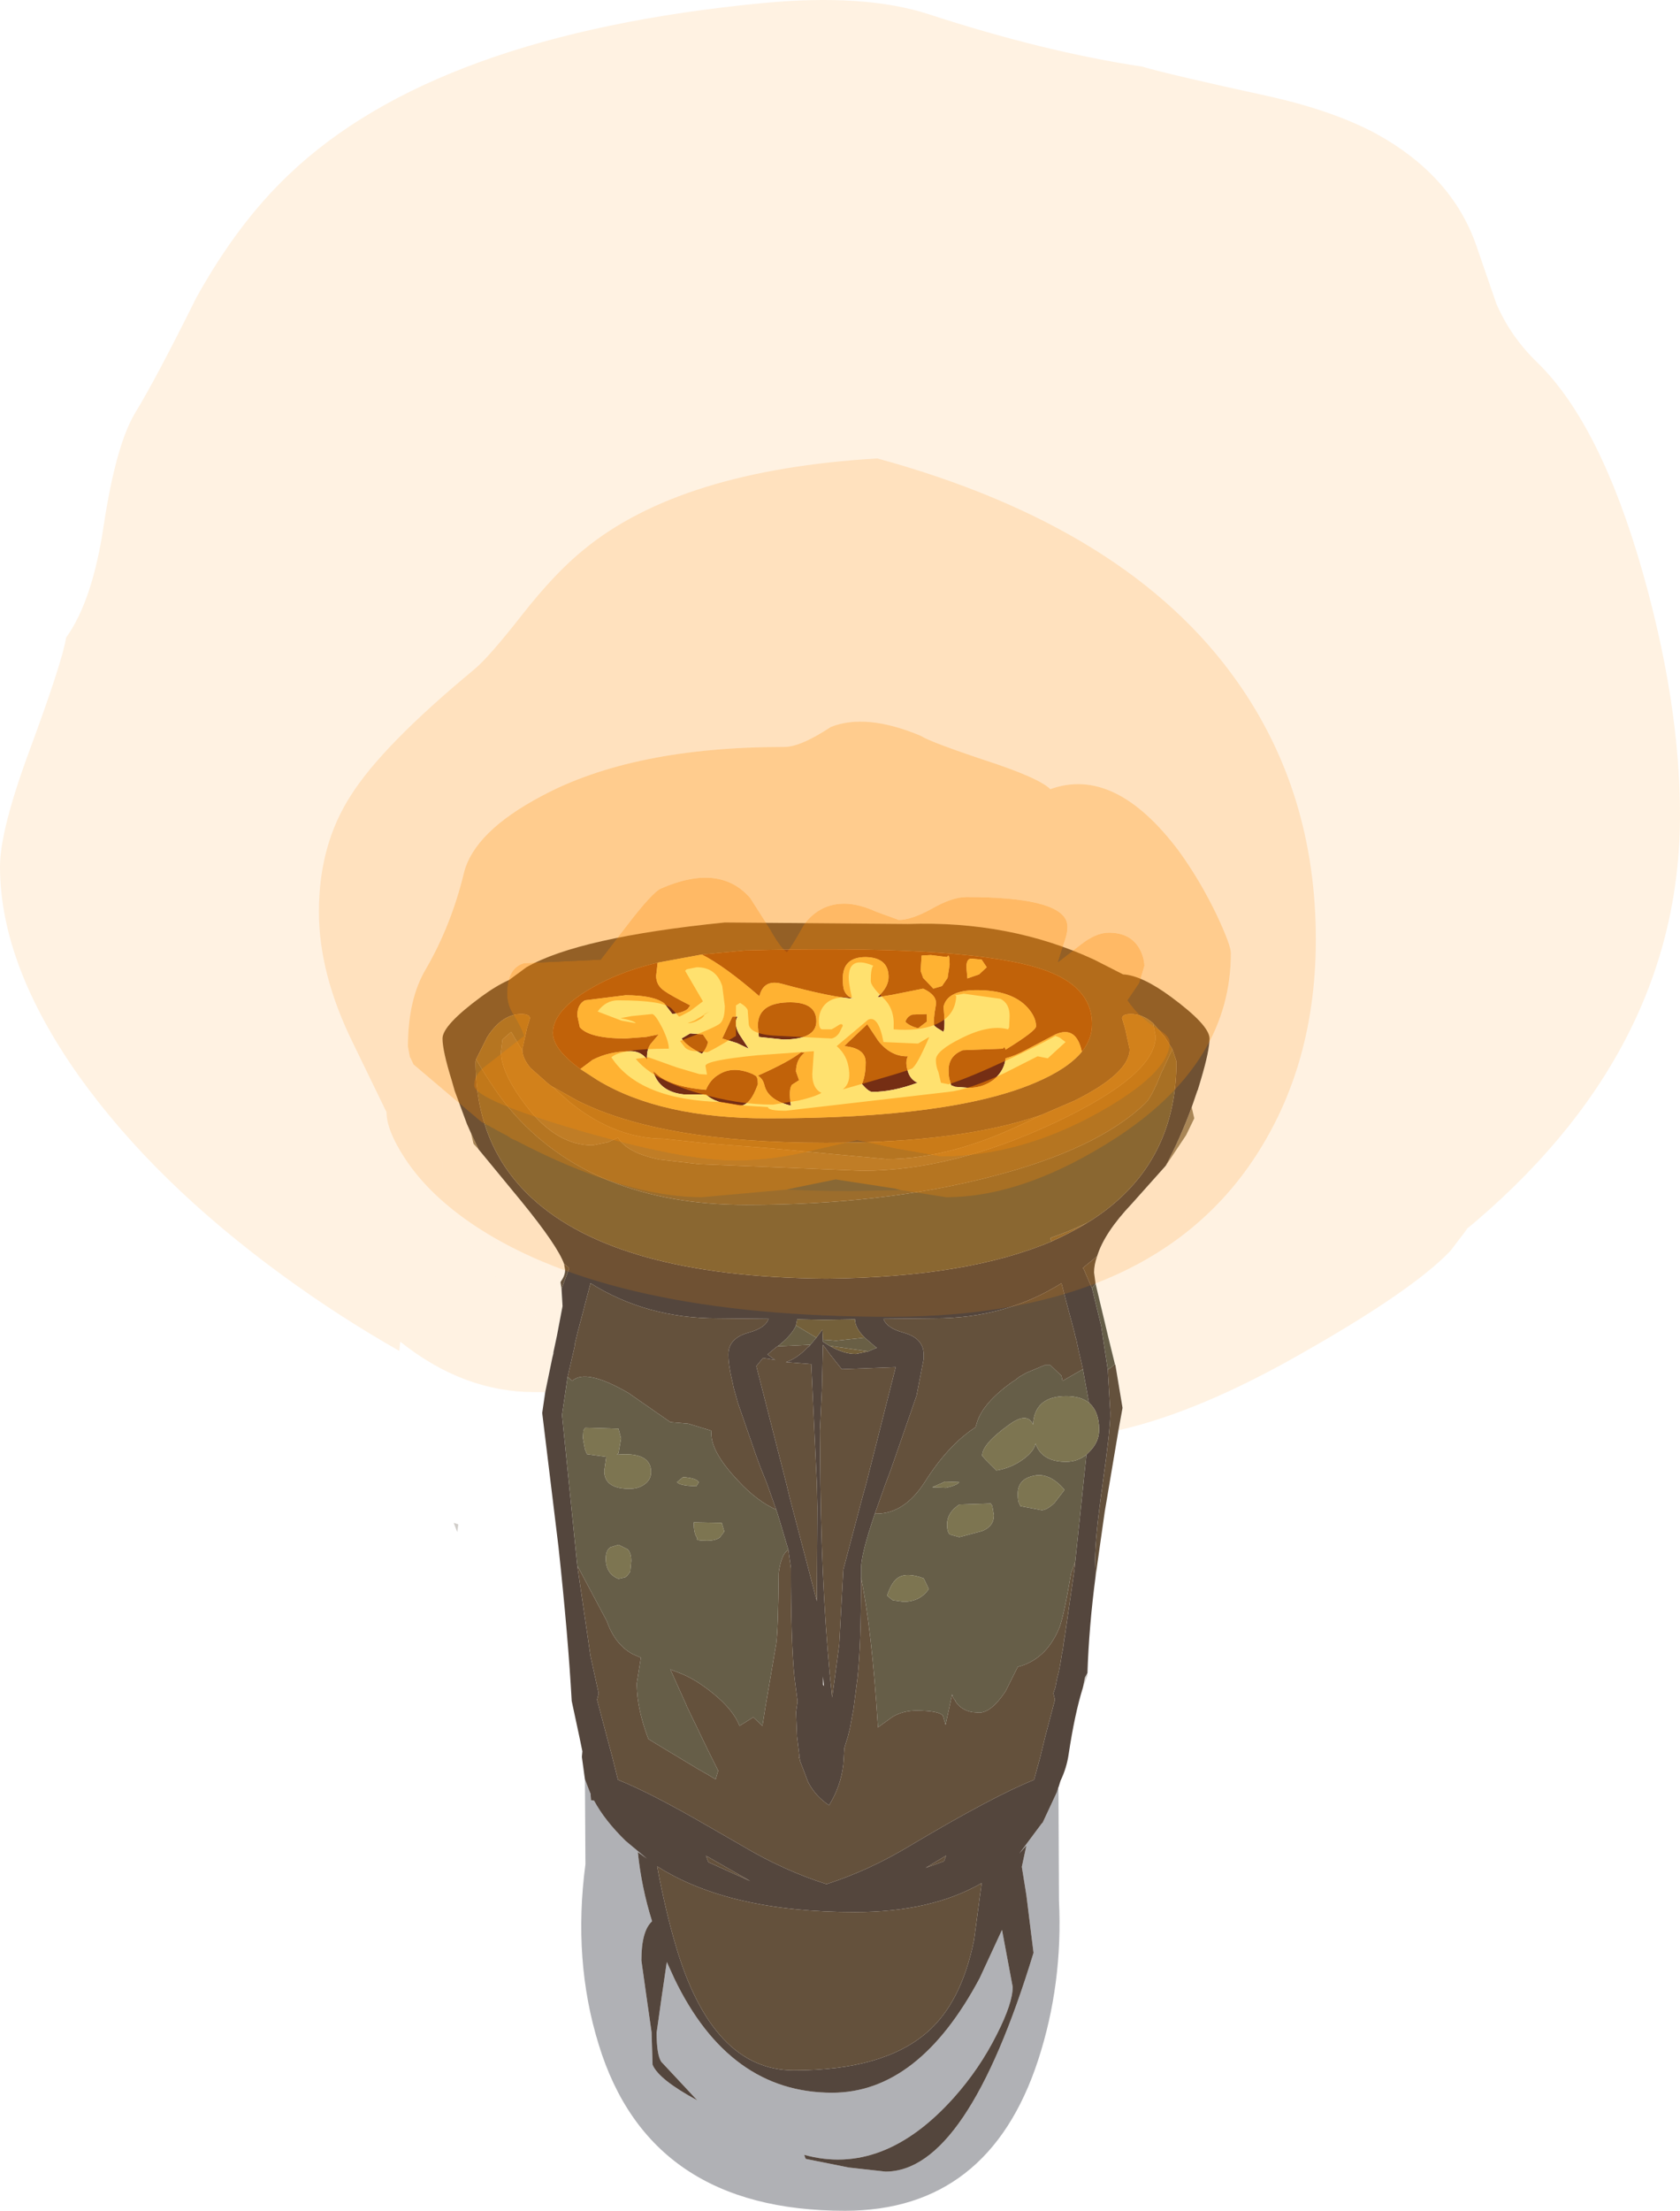 <?xml version="1.0" encoding="UTF-8" standalone="no"?>
<svg xmlns:ffdec="https://www.free-decompiler.com/flash" xmlns:xlink="http://www.w3.org/1999/xlink" ffdec:objectType="frame" height="217.25px" width="165.15px" xmlns="http://www.w3.org/2000/svg">
  <g transform="matrix(1.0, 0.0, 0.0, 1.0, -57.95, -29.95)">
    <use ffdec:characterId="72" height="217.25" transform="matrix(1.0, 0.0, 0.0, 1.0, 57.95, 29.95)" width="165.15" xlink:href="#sprite0"/>
  </g>
  <defs>
    <g id="sprite0" transform="matrix(1.0, 0.0, 0.0, 1.0, 82.8, 174.4)">
      <use ffdec:characterId="71" height="217.25" transform="matrix(1.0, 0.0, 0.0, 1.0, -82.8, -174.4)" width="165.15" xlink:href="#shape0"/>
    </g>
    <g id="shape0" transform="matrix(1.0, 0.0, 0.0, 1.0, 82.8, 174.4)">
      <path d="M34.35 -65.6 L34.9 -67.2 34.95 -67.3 35.1 -67.8 35.25 -68.3 35.25 -67.75 34.25 -58.65 33.0 -50.1 Q31.7 -46.2 26.85 -40.3 L26.85 -40.25 26.8 -40.35 26.15 -43.0 24.9 -48.25 24.75 -49.35 Q24.75 -50.1 25.05 -50.95 25.75 -53.25 28.45 -56.1 L31.8 -59.85 33.8 -62.85 34.6 -64.5 34.35 -65.6 M-36.5 -63.05 L-36.25 -62.0 -35.75 -61.45 -31.55 -56.35 Q-28.0 -52.0 -27.35 -50.2 L-27.25 -49.6 Q-27.25 -49.05 -27.65 -48.5 L-27.7 -48.4 -27.6 -47.75 -27.5 -46.05 -28.05 -43.15 Q-31.5 -46.05 -34.35 -49.25 -37.15 -52.45 -38.25 -55.2 -39.35 -57.8 -39.35 -61.25 -39.35 -66.25 -38.7 -69.25 L-38.4 -68.25 -38.1 -67.2 -36.9 -63.95 -36.5 -63.05" fill="#ff8c00" fill-opacity="0.114" fill-rule="evenodd" stroke="none"/>
      <path d="M21.3 12.35 Q21.7 20.55 19.25 28.05 14.4 42.85 0.25 42.85 -18.95 42.85 -23.95 26.5 -26.5 18.25 -25.25 8.8 L-25.3 0.45 -24.8 1.75 -24.75 1.85 -24.7 2.5 -24.4 2.55 Q-23.35 4.5 -21.3 6.5 L-19.2 8.25 -20.1 7.6 Q-19.75 11.05 -18.7 14.4 -19.75 15.35 -19.75 18.25 L-19.25 21.8 -18.75 25.3 -18.65 28.5 Q-18.05 29.95 -14.25 32.0 L-17.8 28.2 Q-18.25 27.5 -18.25 25.35 L-17.75 21.8 -17.25 18.4 -16.5 20.05 Q-11.1 31.25 -1.0 31.25 7.5 31.25 13.5 20.0 L15.7 15.25 16.75 20.85 Q16.75 22.45 15.2 25.5 13.5 28.9 10.95 31.75 4.0 39.5 -3.75 37.35 L-3.6 37.75 0.65 38.6 4.25 39.0 Q12.25 39.0 18.8 17.5 L18.1 11.85 17.65 9.05 18.1 6.95 17.4 7.75 19.6 4.8 19.7 4.7 21.1 1.7 21.25 1.2 21.3 12.35" fill="#1a1d26" fill-opacity="0.341" fill-rule="evenodd" stroke="none"/>
      <path d="M-29.2 -37.6 L-30.25 -37.6 Q-37.25 -37.6 -43.45 -42.55 L-43.55 -41.65 Q-49.45 -45.0 -55.0 -49.05 -67.6 -58.25 -75.0 -68.6 -82.8 -79.6 -82.8 -89.25 -82.8 -92.8 -79.9 -100.65 -76.65 -109.45 -76.3 -111.75 -73.7 -115.35 -72.6 -122.8 -71.4 -130.7 -69.5 -133.85 -67.45 -137.2 -63.5 -145.15 -59.45 -152.45 -54.45 -157.2 -40.05 -171.0 -7.8 -174.1 2.2 -175.05 8.5 -173.0 19.85 -169.3 29.5 -167.85 32.0 -167.1 42.1 -164.9 48.3 -163.5 52.5 -161.25 60.0 -157.1 62.35 -150.2 L64.3 -144.55 Q65.7 -141.3 68.35 -138.75 74.55 -132.7 78.7 -118.1 82.35 -105.2 82.35 -94.3 82.35 -70.85 61.05 -53.35 L61.55 -53.8 59.8 -51.5 Q56.1 -47.6 45.15 -41.4 35.1 -35.65 27.15 -33.85 L27.55 -36.05 26.85 -40.25 26.85 -40.3 Q31.7 -46.2 33.0 -50.1 L34.25 -58.65 35.25 -67.75 35.25 -68.3 Q36.1 -71.15 36.1 -72.35 36.1 -73.65 32.3 -76.45 29.45 -78.55 27.6 -78.65 L24.75 -80.1 Q16.45 -83.95 6.45 -83.6 L-11.55 -83.75 Q-25.9 -82.3 -31.05 -79.35 L-32.75 -78.1 Q-34.0 -77.55 -35.5 -76.45 -39.3 -73.65 -39.3 -72.35 -39.3 -71.15 -38.4 -68.25 L-38.7 -69.25 Q-39.35 -66.25 -39.35 -61.25 -39.35 -57.8 -38.25 -55.2 -37.15 -52.45 -34.35 -49.25 -31.5 -46.05 -28.05 -43.15 L-28.4 -41.5 -28.4 -41.4 -28.5 -41.0 -29.2 -37.6" fill="#ff8c00" fill-opacity="0.114" fill-rule="evenodd" stroke="none"/>
      <path d="M24.9 -19.5 Q24.25 -14.55 24.1 -10.0 L23.85 -9.55 23.65 -8.55 Q22.85 -6.0 22.25 -2.0 22.05 -0.65 21.45 0.6 L21.25 1.25 21.25 1.2 21.1 1.7 19.7 4.7 19.6 4.8 17.4 7.75 18.1 6.95 17.65 9.05 18.1 11.85 18.8 17.5 Q12.25 39.0 4.25 39.0 L0.65 38.6 -3.6 37.75 -3.75 37.35 Q4.0 39.5 10.95 31.75 13.5 28.9 15.2 25.5 16.75 22.45 16.75 20.85 L15.7 15.25 13.5 20.0 Q7.5 31.25 -1.0 31.25 -11.1 31.25 -16.5 20.05 L-17.25 18.4 -17.75 21.8 -18.25 25.35 Q-18.25 27.5 -17.8 28.2 L-14.25 32.0 Q-18.05 29.95 -18.65 28.5 L-18.75 25.3 -19.25 21.8 -19.75 18.25 Q-19.75 15.35 -18.7 14.4 -19.75 11.05 -20.1 7.6 L-19.2 8.25 -21.3 6.5 Q-23.35 4.5 -24.4 2.55 L-24.7 2.5 -24.75 1.85 -24.8 1.75 -25.3 0.45 -25.6 -1.75 -25.55 -2.3 -25.85 -3.75 -26.3 -5.85 -26.6 -7.25 Q-26.95 -13.6 -27.9 -22.4 L-29.5 -35.55 -29.2 -37.6 -28.5 -41.0 -28.4 -41.4 -28.4 -41.5 -28.05 -43.15 -27.5 -46.05 -27.6 -47.75 -26.85 -49.75 -26.85 -49.8 -27.35 -50.2 Q-28.0 -52.0 -31.55 -56.35 L-35.75 -61.45 -36.5 -63.05 -36.9 -63.95 -38.1 -67.2 -38.4 -68.25 Q-39.3 -71.15 -39.3 -72.35 -39.3 -73.65 -35.5 -76.45 -34.0 -77.55 -32.75 -78.1 L-31.05 -79.35 Q-25.9 -82.3 -11.55 -83.75 L6.45 -83.6 Q16.45 -83.95 24.75 -80.1 L27.6 -78.65 Q29.45 -78.55 32.3 -76.45 36.1 -73.65 36.1 -72.35 36.1 -71.15 35.25 -68.3 L35.1 -67.8 34.95 -67.3 34.9 -67.2 34.35 -65.6 Q33.25 -62.6 31.8 -59.85 L28.45 -56.1 Q25.75 -53.25 25.05 -50.95 L23.65 -49.8 23.75 -49.65 24.55 -47.8 25.45 -44.1 26.1 -39.8 26.35 -35.55 Q26.35 -33.95 25.6 -28.65 L25.6 -28.6 Q24.85 -23.35 24.85 -21.1 L24.9 -19.5 M30.55 -73.85 Q29.55 -74.75 28.35 -74.75 27.55 -74.75 27.5 -74.35 L27.8 -73.35 28.25 -71.3 Q28.25 -68.95 22.85 -66.25 L19.6 -64.85 Q11.7 -62.1 -1.4 -62.1 L-1.45 -62.1 -1.75 -62.1 -1.8 -62.1 Q-17.8 -62.1 -26.05 -66.25 L-28.55 -67.65 -28.9 -67.9 -30.65 -69.45 Q-31.4 -70.35 -31.45 -71.15 L-31.45 -71.3 -31.0 -73.35 -30.7 -74.35 Q-30.75 -74.75 -31.55 -74.75 -33.45 -74.75 -34.9 -72.5 L-36.0 -70.3 -36.05 -70.1 Q-36.05 -61.8 -30.55 -56.7 -22.2 -48.95 -1.75 -48.75 L-1.45 -48.75 Q12.3 -48.9 20.55 -52.4 22.45 -53.25 24.1 -54.25 25.9 -55.35 27.35 -56.7 32.85 -61.8 32.85 -70.1 L32.45 -71.3 31.7 -72.5 30.55 -73.85 M23.55 -71.05 Q24.55 -72.3 24.55 -73.75 24.55 -77.8 18.85 -79.4 11.25 -81.55 -9.55 -81.0 L-13.8 -80.6 -18.15 -79.8 Q-21.35 -79.05 -23.85 -77.75 -28.45 -75.35 -28.45 -72.9 -28.45 -71.3 -25.75 -69.35 L-24.05 -68.25 Q-17.85 -64.5 -7.3 -64.5 10.75 -64.5 18.95 -68.0 22.15 -69.35 23.55 -71.05 M23.65 -39.85 L23.15 -42.05 23.0 -42.8 22.95 -42.9 22.8 -43.55 22.0 -46.55 21.55 -48.3 Q16.05 -44.85 9.1 -44.85 L4.05 -44.8 Q4.35 -43.9 6.0 -43.45 8.0 -42.9 8.0 -41.3 L8.0 -41.25 8.0 -40.85 7.3 -37.25 4.9 -30.35 4.8 -30.05 4.25 -28.6 3.2 -25.65 Q1.85 -21.7 1.85 -20.3 L1.85 -19.35 Q1.85 -12.75 1.5 -9.55 L1.1 -6.45 0.75 -4.55 0.55 -3.75 0.3 -2.95 0.2 -2.6 0.15 -1.7 0.1 -1.0 Q-0.15 1.15 -1.3 3.0 -2.6 2.15 -3.35 0.75 L-4.15 -1.35 -4.2 -1.65 -4.2 -1.7 -4.45 -3.75 -4.55 -6.15 -4.4 -7.2 -4.7 -9.55 Q-5.05 -12.95 -5.05 -20.3 L-5.3 -22.1 -6.3 -25.45 -6.5 -26.05 -7.4 -28.6 -8.1 -30.35 -8.5 -31.45 -10.25 -36.5 -10.7 -38.1 -10.75 -38.4 -10.8 -38.6 Q-11.2 -40.25 -11.2 -41.3 -11.2 -42.9 -9.2 -43.45 -7.55 -43.9 -7.25 -44.8 L-12.3 -44.85 Q-19.25 -44.85 -24.75 -48.3 L-25.6 -45.05 -26.0 -43.55 -26.3 -42.3 -26.3 -42.15 -26.4 -41.7 -27.0 -39.1 -27.55 -35.35 -26.05 -20.55 -24.75 -11.65 -23.95 -8.0 -24.1 -7.4 -24.1 -7.35 -23.85 -6.4 -23.15 -3.75 -22.6 -1.7 -22.05 0.5 Q-18.9 1.75 -13.2 5.05 L-9.9 6.95 Q-5.8 9.4 -1.55 10.75 2.65 9.4 6.7 6.95 14.85 2.1 18.85 0.5 L19.45 -1.7 19.95 -3.75 20.9 -7.35 20.9 -7.4 20.75 -8.0 20.95 -8.6 21.1 -9.4 21.25 -10.0 21.3 -10.2 21.45 -11.0 21.6 -11.95 21.65 -12.15 21.75 -12.75 21.75 -12.9 21.8 -13.1 21.8 -13.3 21.85 -13.45 22.8 -20.0 22.9 -20.95 24.0 -31.45 24.3 -31.75 Q25.25 -32.7 25.25 -33.9 25.25 -35.7 24.25 -36.55 L23.65 -39.85 M2.55 -41.6 L3.25 -41.9 3.4 -41.95 3.25 -42.05 2.2 -42.95 Q1.25 -43.9 1.25 -44.75 L-1.75 -44.7 -4.45 -44.75 -4.45 -44.65 -4.55 -44.15 Q-4.95 -43.2 -6.35 -42.1 L-6.45 -42.05 -7.35 -41.3 -6.6 -40.75 -7.15 -40.85 -7.8 -40.95 -8.45 -40.15 -5.5 -28.6 -5.15 -27.15 -2.5 -17.05 -2.45 -26.3 -2.5 -28.6 -3.05 -40.35 -5.55 -40.55 Q-4.5 -40.85 -3.35 -42.05 L-3.3 -42.05 -2.55 -42.95 -1.95 -43.75 -1.9 -42.75 -1.9 -42.55 -1.25 -42.15 Q0.15 -41.35 1.3 -41.35 L1.35 -41.35 2.55 -41.6 M1.95 -27.15 L2.35 -28.6 5.25 -40.05 -0.05 -39.85 -1.2 -41.3 -1.9 -42.25 -2.0 -37.95 -2.2 -33.8 -2.15 -28.6 Q-2.0 -16.8 -1.0 -7.6 L-0.8 -9.05 -0.3 -12.8 0.1 -20.15 1.95 -27.15 M-1.8 -8.7 L-1.9 -9.65 -1.9 -8.85 -1.8 -8.7 M-13.4 7.95 L-13.2 8.5 -13.15 8.6 -9.05 10.45 -13.15 8.1 -13.2 8.1 -13.4 7.95 M-16.4 16.7 Q-12.8 29.05 -4.75 29.05 4.05 29.05 8.35 25.3 11.7 22.4 12.95 16.25 L13.7 10.65 Q8.75 13.5 1.25 13.5 -11.15 13.5 -18.2 9.0 -17.4 13.3 -16.4 16.7 M10.0 8.5 L10.2 7.95 9.95 8.1 8.2 9.15 10.0 8.5" fill="#54463d" fill-rule="evenodd" stroke="none"/>
      <path d="M19.6 -64.85 L22.85 -66.25 Q28.25 -68.95 28.25 -71.3 L27.8 -73.35 27.5 -74.35 Q27.55 -74.75 28.35 -74.75 29.55 -74.75 30.55 -73.85 L30.8 -72.55 Q30.8 -68.75 20.95 -64.1 10.85 -59.35 1.95 -59.35 L-14.05 -60.0 -17.95 -60.45 Q-21.15 -61.1 -22.05 -62.6 L-23.05 -62.15 -24.55 -61.85 Q-28.1 -61.85 -31.05 -65.7 -33.55 -68.95 -33.55 -71.05 L-33.4 -72.25 -32.55 -73.0 -31.45 -71.15 Q-31.4 -70.35 -30.65 -69.45 L-28.9 -67.9 -28.55 -67.65 -26.8 -66.1 Q-22.35 -62.5 -17.55 -62.5 L-13.4 -62.05 -7.55 -61.6 -1.6 -61.05 4.35 -60.5 Q10.85 -60.5 18.65 -64.4 L19.6 -64.85" fill="#9b753c" fill-rule="evenodd" stroke="none"/>
      <path d="M23.55 -71.05 Q23.0 -73.65 20.95 -72.75 L18.1 -71.25 Q17.0 -70.65 16.05 -70.4 15.95 -69.25 14.95 -68.35 13.85 -67.5 12.45 -67.5 L11.1 -67.6 10.7 -67.75 10.6 -68.15 Q10.45 -68.5 10.45 -69.25 10.45 -70.65 11.85 -71.2 L15.8 -71.35 Q15.95 -71.65 16.05 -71.25 19.05 -73.1 19.05 -73.55 19.05 -74.45 18.2 -75.4 16.65 -77.1 13.2 -77.1 10.3 -77.1 9.95 -75.45 10.15 -73.55 9.95 -73.0 L9.3 -73.4 9.05 -73.6 Q8.9 -74.0 9.2 -75.65 9.35 -76.6 7.95 -77.25 L4.95 -76.65 3.45 -76.4 3.8 -76.75 Q4.55 -77.55 4.55 -78.4 4.55 -80.3 2.3 -80.35 0.05 -80.35 0.05 -78.25 0.05 -77.35 0.2 -77.05 0.4 -76.55 0.95 -76.3 L1.3 -76.25 Q-0.9 -76.35 -6.05 -77.75 -7.75 -78.15 -8.15 -76.5 -11.55 -79.45 -13.8 -80.6 L-9.55 -81.0 Q11.25 -81.55 18.85 -79.4 24.55 -77.8 24.55 -73.75 24.55 -72.3 23.55 -71.05 M8.7 -80.55 L7.8 -80.5 7.7 -79.0 7.95 -78.3 8.95 -77.25 9.8 -77.5 10.35 -78.3 10.55 -79.6 Q10.55 -80.85 10.3 -80.35 L8.7 -80.55 M-18.15 -79.8 L-18.3 -78.5 Q-18.3 -77.55 -17.45 -77.0 -16.9 -76.6 -14.95 -75.6 L-15.2 -75.25 Q-15.5 -75.0 -16.15 -74.85 L-16.7 -74.75 -17.5 -75.8 Q-18.55 -76.6 -21.3 -76.6 L-25.3 -76.1 Q-26.05 -75.7 -26.05 -74.6 L-25.8 -73.45 Q-24.85 -72.35 -21.3 -72.35 L-19.3 -72.5 -18.05 -72.75 -18.85 -71.8 Q-19.2 -71.3 -19.2 -70.5 L-19.15 -70.25 -19.2 -70.3 Q-19.8 -71.1 -20.8 -71.1 -22.9 -71.1 -24.55 -70.25 L-25.75 -69.35 Q-28.45 -71.3 -28.45 -72.9 -28.45 -75.35 -23.85 -77.75 -21.35 -79.05 -18.15 -79.8 M8.3 -74.75 L8.3 -74.0 7.45 -73.35 Q6.55 -73.6 6.2 -74.0 6.4 -74.55 6.9 -74.7 L8.3 -74.75 M6.45 -70.6 Q6.15 -70.05 6.45 -69.1 6.7 -68.3 7.4 -68.0 4.95 -67.1 2.95 -67.1 2.6 -67.1 1.95 -67.85 L1.65 -67.35 Q2.3 -68.3 2.3 -70.0 2.3 -71.4 0.2 -71.6 L0.5 -71.9 2.45 -73.75 3.55 -72.1 Q4.8 -70.55 6.45 -70.6 M13.7 -80.1 L12.65 -80.2 Q12.2 -80.15 12.2 -79.35 L12.3 -78.25 13.45 -78.65 14.2 -79.35 13.7 -80.1 M-10.8 -74.5 L-10.3 -74.5 Q-10.7 -73.8 -10.15 -72.8 L-9.2 -71.35 -10.35 -71.9 -11.8 -72.35 -10.8 -74.5 M-4.05 -71.0 L-3.7 -70.95 Q-4.55 -70.3 -4.55 -69.1 L-4.25 -68.25 -4.95 -67.8 Q-5.3 -67.35 -5.05 -65.75 -7.3 -66.3 -7.65 -67.75 -7.8 -68.4 -8.3 -68.7 -5.25 -70.05 -4.05 -71.0 M-8.3 -73.6 Q-8.3 -75.8 -5.4 -75.9 -2.55 -76.0 -2.55 -74.05 -2.55 -72.25 -5.8 -72.25 L-8.2 -72.5 -8.3 -73.6 M-8.55 -68.7 Q-8.3 -68.6 -8.3 -67.85 -9.05 -65.75 -10.05 -65.75 L-12.05 -66.1 Q-12.95 -66.4 -13.4 -66.85 L-15.55 -66.85 Q-18.0 -67.1 -18.6 -69.15 L-17.95 -68.6 Q-16.4 -67.55 -13.4 -67.3 -13.0 -68.3 -12.15 -68.8 -10.75 -69.7 -8.8 -68.85 L-8.55 -68.7 M-13.7 -72.75 L-13.2 -72.0 Q-13.35 -71.35 -13.8 -70.85 -15.3 -71.6 -15.8 -72.35 L-14.95 -72.85 -13.7 -72.75" fill="#752e14" fill-rule="evenodd" stroke="none"/>
      <path d="M8.7 -80.55 L10.3 -80.35 Q10.55 -80.85 10.55 -79.6 L10.35 -78.3 9.8 -77.5 8.95 -77.25 7.95 -78.3 7.7 -79.0 7.8 -80.5 8.7 -80.55 M-13.8 -80.6 Q-11.55 -79.45 -8.15 -76.5 -7.75 -78.15 -6.05 -77.75 -0.9 -76.35 1.3 -76.25 L0.95 -76.3 Q0.4 -76.55 0.2 -77.05 0.05 -77.35 0.05 -78.25 0.05 -80.35 2.3 -80.35 4.55 -80.3 4.55 -78.4 4.55 -77.55 3.8 -76.75 L3.45 -76.4 4.95 -76.65 7.95 -77.25 Q9.35 -76.6 9.2 -75.65 8.9 -74.0 9.05 -73.6 L9.3 -73.4 9.95 -73.0 Q10.15 -73.55 9.95 -75.45 10.3 -77.1 13.2 -77.1 16.65 -77.1 18.2 -75.4 19.05 -74.45 19.05 -73.55 19.05 -73.1 16.05 -71.25 15.95 -71.65 15.8 -71.35 L11.85 -71.2 Q10.45 -70.65 10.45 -69.25 10.45 -68.5 10.6 -68.15 L10.7 -67.75 11.1 -67.6 12.45 -67.5 Q13.85 -67.5 14.95 -68.35 15.95 -69.25 16.05 -70.4 17.0 -70.65 18.1 -71.25 L20.95 -72.75 Q23.0 -73.65 23.55 -71.05 22.15 -69.35 18.95 -68.0 10.75 -64.5 -7.3 -64.5 -17.85 -64.5 -24.05 -68.25 L-25.75 -69.35 -24.55 -70.25 Q-22.9 -71.1 -20.8 -71.1 -19.8 -71.1 -19.2 -70.3 L-19.15 -70.25 -19.2 -70.5 Q-19.2 -71.3 -18.85 -71.8 L-18.05 -72.75 -19.3 -72.5 -21.3 -72.35 Q-24.85 -72.35 -25.8 -73.45 L-26.05 -74.6 Q-26.05 -75.7 -25.3 -76.1 L-21.3 -76.6 Q-18.55 -76.6 -17.5 -75.8 L-16.7 -74.75 -16.15 -74.85 Q-15.5 -75.0 -15.2 -75.25 L-14.95 -75.6 Q-16.9 -76.6 -17.45 -77.0 -18.3 -77.55 -18.3 -78.5 L-18.15 -79.8 -13.8 -80.6 M8.3 -74.75 L6.9 -74.7 Q6.4 -74.55 6.2 -74.0 6.55 -73.6 7.45 -73.35 L8.3 -74.0 8.3 -74.75 M13.7 -80.1 L14.2 -79.35 13.45 -78.65 12.3 -78.25 12.2 -79.35 Q12.2 -80.15 12.65 -80.2 L13.7 -80.1 M6.45 -70.6 Q4.8 -70.55 3.55 -72.1 L2.45 -73.75 0.5 -71.9 0.2 -71.6 Q2.3 -71.4 2.3 -70.0 2.3 -68.3 1.65 -67.35 L1.95 -67.85 Q2.6 -67.1 2.95 -67.1 4.95 -67.1 7.4 -68.0 6.7 -68.3 6.45 -69.1 6.15 -70.05 6.45 -70.6 M-10.8 -74.5 L-11.8 -72.35 -10.35 -71.9 -9.2 -71.35 -10.15 -72.8 Q-10.7 -73.8 -10.3 -74.5 L-10.8 -74.5 M-4.05 -71.0 Q-5.25 -70.05 -8.3 -68.7 -7.8 -68.4 -7.65 -67.75 -7.3 -66.3 -5.05 -65.75 -5.3 -67.35 -4.95 -67.8 L-4.25 -68.25 -4.55 -69.1 Q-4.55 -70.3 -3.7 -70.95 L-4.05 -71.0 M-13.7 -72.75 L-14.95 -72.85 -15.8 -72.35 Q-15.3 -71.6 -13.8 -70.85 -13.35 -71.35 -13.2 -72.0 L-13.7 -72.75 M-8.55 -68.7 L-8.8 -68.85 Q-10.75 -69.7 -12.15 -68.8 -13.0 -68.3 -13.4 -67.3 -16.4 -67.55 -17.95 -68.6 L-18.6 -69.15 Q-18.0 -67.1 -15.55 -66.85 L-13.4 -66.85 Q-12.95 -66.4 -12.05 -66.1 L-10.05 -65.75 Q-9.05 -65.75 -8.3 -67.85 -8.3 -68.6 -8.55 -68.7 M-8.3 -73.6 L-8.2 -72.5 -5.8 -72.25 Q-2.55 -72.25 -2.55 -74.05 -2.55 -76.0 -5.4 -75.9 -8.3 -75.8 -8.3 -73.6" fill="#ffe16f" fill-rule="evenodd" stroke="none"/>
      <path d="M30.55 -73.85 L31.7 -72.5 32.45 -71.3 31.35 -68.95 Q30.4 -66.55 29.8 -66.0 25.1 -61.45 14.55 -58.75 3.9 -56.0 -9.4 -56.0 -24.75 -56.0 -32.75 -65.5 -34.25 -67.3 -36.0 -70.3 L-34.9 -72.5 Q-33.45 -74.75 -31.55 -74.75 -30.75 -74.75 -30.7 -74.35 L-31.0 -73.35 -31.45 -71.3 -31.45 -71.15 -32.55 -73.0 -33.4 -72.25 -33.55 -71.05 Q-33.55 -68.95 -31.05 -65.7 -28.1 -61.85 -24.55 -61.85 L-23.05 -62.15 -22.05 -62.6 Q-21.15 -61.1 -17.95 -60.45 L-14.05 -60.0 1.95 -59.35 Q10.85 -59.35 20.95 -64.1 30.8 -68.75 30.8 -72.55 L30.55 -73.85 M24.1 -54.25 Q22.45 -53.25 20.55 -52.4 L20.45 -52.75 Q22.35 -53.4 24.1 -54.25 M-28.55 -67.65 L-26.05 -66.25 Q-17.8 -62.1 -1.8 -62.1 L-1.75 -62.1 -1.45 -62.1 -1.4 -62.1 Q11.7 -62.1 19.6 -64.85 L18.65 -64.4 Q10.85 -60.5 4.35 -60.5 L-1.6 -61.05 -7.55 -61.6 -13.4 -62.05 -17.55 -62.5 Q-22.35 -62.5 -26.8 -66.1 L-28.55 -67.65" fill="#896835" fill-rule="evenodd" stroke="none"/>
      <path d="M32.45 -71.3 L32.85 -70.1 Q32.85 -61.8 27.35 -56.7 25.9 -55.35 24.1 -54.25 22.35 -53.4 20.45 -52.75 L20.55 -52.4 Q12.3 -48.9 -1.45 -48.75 L-1.75 -48.75 Q-22.2 -48.95 -30.55 -56.7 -36.05 -61.8 -36.05 -70.1 L-36.0 -70.3 Q-34.25 -67.3 -32.75 -65.5 -24.75 -56.0 -9.4 -56.0 3.9 -56.0 14.55 -58.75 25.1 -61.45 29.8 -66.0 30.4 -66.55 31.35 -68.95 L32.45 -71.3 M-4.2 -1.7 L-4.2 -1.65 -4.3 -1.65 -4.25 -1.7 -4.2 -1.7 M2.55 -41.6 L1.35 -41.35 1.3 -41.35 Q0.15 -41.35 -1.25 -42.15 L2.55 -41.6 M-1.9 -42.75 L-1.95 -43.75 -2.55 -42.95 -4.55 -44.15 -4.45 -44.65 -4.45 -44.75 -1.75 -44.7 1.25 -44.75 Q1.25 -43.9 2.2 -42.95 L-0.6 -42.65 -1.9 -42.75" fill="#74603a" fill-rule="evenodd" stroke="none"/>
      <path d="M34.35 -65.6 L34.6 -64.5 33.8 -62.85 31.8 -59.85 Q33.25 -62.6 34.35 -65.6 M-36.5 -63.05 L-35.75 -61.45 -36.25 -62.0 -36.5 -63.05" fill="#65471b" fill-opacity="0.663" fill-rule="evenodd" stroke="none"/>
      <path d="M27.15 -33.85 L25.8 -25.85 24.9 -19.5 24.85 -21.1 Q24.85 -23.35 25.6 -28.6 L25.6 -28.65 Q26.35 -33.95 26.35 -35.55 L26.1 -39.8 26.45 -40.05 26.8 -40.35 26.85 -40.25 27.55 -36.05 27.15 -33.85 M25.05 -50.95 Q24.75 -50.1 24.75 -49.35 L24.9 -48.25 24.55 -47.8 23.75 -49.65 23.65 -49.8 25.05 -50.95 M3.2 -25.65 L4.25 -28.6 4.8 -30.05 4.9 -30.35 7.3 -37.25 8.0 -40.85 8.0 -41.25 8.0 -41.3 Q8.0 -42.9 6.0 -43.45 4.35 -43.9 4.05 -44.8 L9.1 -44.85 Q16.05 -44.85 21.55 -48.3 L22.0 -46.55 22.8 -43.55 22.95 -42.9 23.0 -42.8 23.15 -42.05 23.65 -39.85 21.65 -38.7 21.55 -39.2 20.45 -40.25 20.3 -40.25 20.25 -40.25 20.2 -40.25 19.95 -40.25 19.9 -40.25 18.1 -39.5 17.4 -39.1 16.95 -38.75 16.7 -38.6 Q13.85 -36.55 13.25 -34.65 L13.1 -34.15 Q10.4 -32.4 8.1 -28.75 6.1 -25.65 3.35 -25.65 L3.2 -25.65 M22.9 -20.95 L22.8 -20.0 21.85 -13.45 21.8 -13.3 21.8 -13.1 21.75 -12.9 21.75 -12.75 21.65 -12.15 21.6 -11.95 21.45 -11.0 21.3 -10.2 21.25 -10.0 21.1 -9.4 20.95 -8.6 20.75 -8.0 20.9 -7.4 20.9 -7.35 19.95 -3.75 19.45 -1.7 18.85 0.5 Q14.85 2.1 6.7 6.95 2.65 9.4 -1.55 10.75 -5.8 9.4 -9.9 6.95 L-13.2 5.05 Q-18.9 1.75 -22.05 0.5 L-22.6 -1.7 -23.15 -3.75 -23.85 -6.4 -24.1 -7.35 -24.1 -7.4 -23.95 -8.0 -24.75 -11.65 -26.05 -20.55 -23.15 -15.1 Q-22.35 -12.8 -20.6 -11.85 L-19.8 -11.5 -20.2 -9.0 -20.2 -8.75 Q-20.15 -6.45 -19.15 -3.75 L-19.05 -3.5 -18.4 -3.1 -14.25 -0.6 -13.2 0.0 -12.45 0.45 -12.2 -0.4 -12.85 -1.7 -13.2 -2.4 -13.85 -3.75 -15.2 -6.55 -15.3 -6.75 -15.35 -6.9 -16.05 -8.45 -16.5 -9.45 -16.9 -10.35 -15.75 -9.9 Q-14.3 -9.3 -12.65 -7.95 -10.7 -6.35 -10.1 -4.8 L-8.75 -5.65 -7.85 -4.8 -7.55 -6.7 -6.5 -12.85 Q-6.3 -14.3 -6.25 -19.85 -6.0 -21.7 -5.3 -22.1 L-5.05 -20.3 Q-5.05 -12.95 -4.7 -9.55 L-4.4 -7.2 -4.55 -6.15 -4.45 -3.75 -4.2 -1.7 -4.25 -1.7 -4.3 -1.65 -4.2 -1.65 -4.15 -1.35 -3.35 0.75 Q-2.6 2.15 -1.3 3.0 -0.15 1.15 0.1 -1.0 L0.15 -1.7 0.2 -2.6 0.3 -2.95 0.55 -3.75 0.75 -4.55 1.1 -6.45 1.5 -9.55 Q1.85 -12.75 1.85 -19.35 2.9 -14.25 3.5 -4.8 L3.5 -4.65 4.95 -5.7 Q6.0 -6.3 7.25 -6.3 9.5 -6.3 9.9 -5.8 L10.15 -4.9 10.8 -7.9 10.9 -7.55 11.1 -7.3 11.1 -7.25 Q11.65 -6.35 12.8 -6.15 L13.45 -6.1 Q14.65 -6.1 16.05 -8.2 L16.2 -8.5 17.25 -10.6 Q20.0 -11.3 21.3 -14.35 21.75 -15.4 22.5 -19.85 L22.9 -20.95 M-27.0 -39.1 L-26.4 -41.7 -26.3 -42.15 -26.3 -42.3 -26.0 -43.55 -25.6 -45.05 -24.75 -48.3 Q-19.25 -44.85 -12.3 -44.85 L-7.25 -44.8 Q-7.55 -43.9 -9.2 -43.45 -11.2 -42.9 -11.2 -41.3 -11.2 -40.25 -10.8 -38.6 L-10.75 -38.4 -10.7 -38.1 -10.25 -36.5 -8.5 -31.45 -8.1 -30.35 -7.4 -28.6 -6.5 -26.05 Q-8.4 -26.9 -10.2 -28.85 -13.1 -31.9 -12.85 -33.8 L-15.15 -34.5 -16.9 -34.65 -21.0 -37.5 Q-25.2 -39.95 -26.55 -38.7 L-27.0 -39.1 M-3.3 -42.05 L-3.35 -42.05 Q-4.5 -40.85 -5.55 -40.55 L-3.05 -40.35 -2.5 -28.6 -2.45 -26.3 -2.5 -17.05 -5.15 -27.15 -5.5 -28.6 -8.45 -40.15 -7.8 -40.95 -7.15 -40.85 -6.6 -40.75 -7.35 -41.3 -6.45 -42.05 -6.35 -42.1 -3.15 -42.25 -3.3 -42.05 M1.95 -27.15 L0.1 -20.15 -0.3 -12.8 -0.8 -9.05 -1.0 -7.6 Q-2.0 -16.8 -2.15 -28.6 L-2.2 -33.8 -2.0 -37.95 -1.9 -42.25 -1.2 -41.3 -0.05 -39.85 5.25 -40.05 2.35 -28.6 1.95 -27.15 M-27.35 -50.2 L-26.85 -49.8 -26.85 -49.75 -27.6 -47.75 -27.7 -48.4 -27.65 -48.5 Q-27.25 -49.05 -27.25 -49.6 L-27.35 -50.2 M-13.4 7.95 L-13.2 8.1 -13.15 8.1 -9.05 10.45 -13.15 8.6 -13.2 8.5 -13.4 7.95 M10.0 8.5 L8.2 9.15 9.95 8.1 10.2 7.95 10.0 8.5 M-16.4 16.7 Q-17.4 13.3 -18.2 9.0 -11.15 13.5 1.25 13.5 8.75 13.5 13.7 10.65 L12.95 16.25 Q11.7 22.4 8.35 25.3 4.05 29.05 -4.75 29.05 -12.8 29.05 -16.4 16.7" fill="#64513c" fill-rule="evenodd" stroke="none"/>
      <path d="M24.9 -48.25 L26.15 -43.0 26.8 -40.35 26.45 -40.05 26.1 -39.8 25.45 -44.1 24.55 -47.8 24.9 -48.25 M23.65 -39.85 L24.25 -36.55 Q23.45 -37.2 22.0 -37.2 18.9 -37.2 18.75 -34.4 18.2 -35.7 16.4 -34.4 13.75 -32.5 13.75 -31.35 L14.05 -31.0 15.15 -29.9 Q16.65 -30.15 17.85 -31.05 18.85 -31.8 19.0 -32.55 19.6 -30.75 22.0 -30.75 23.1 -30.75 24.0 -31.45 L22.9 -20.95 22.5 -19.85 Q21.75 -15.4 21.3 -14.35 20.0 -11.3 17.25 -10.6 L16.2 -8.5 16.05 -8.2 Q14.65 -6.1 13.45 -6.1 L12.8 -6.15 Q11.65 -6.35 11.1 -7.25 L11.1 -7.3 10.9 -7.55 10.8 -7.9 10.15 -4.9 9.9 -5.8 Q9.5 -6.3 7.25 -6.3 6.0 -6.3 4.95 -5.7 L3.5 -4.65 3.5 -4.8 Q2.9 -14.25 1.85 -19.35 L1.85 -20.3 Q1.85 -21.7 3.2 -25.65 L3.35 -25.65 Q6.1 -25.65 8.1 -28.75 10.4 -32.4 13.1 -34.15 L13.25 -34.65 Q13.85 -36.55 16.7 -38.6 L16.95 -38.75 17.4 -39.1 18.1 -39.5 19.9 -40.25 19.95 -40.25 20.2 -40.25 20.25 -40.25 20.3 -40.25 20.45 -40.25 21.55 -39.2 21.65 -38.7 23.65 -39.85 M-26.05 -20.55 L-27.55 -35.35 -27.0 -39.1 -26.55 -38.7 Q-25.2 -39.95 -21.0 -37.5 L-16.9 -34.65 -15.15 -34.5 -12.85 -33.8 Q-13.1 -31.9 -10.2 -28.85 -8.4 -26.9 -6.5 -26.05 L-6.3 -25.45 -5.3 -22.1 Q-6.0 -21.7 -6.25 -19.85 -6.3 -14.3 -6.5 -12.85 L-7.55 -6.7 -7.85 -4.8 -8.75 -5.65 -10.1 -4.8 Q-10.7 -6.35 -12.65 -7.95 -14.3 -9.3 -15.75 -9.9 L-16.9 -10.35 -16.5 -9.45 -16.05 -8.45 -15.35 -6.9 -15.3 -6.75 -15.2 -6.55 -13.85 -3.75 -13.2 -2.4 -12.85 -1.7 -12.2 -0.4 -12.45 0.45 -13.2 0.0 -14.25 -0.6 -18.4 -3.1 -19.05 -3.5 -19.15 -3.75 Q-20.15 -6.45 -20.2 -8.75 L-20.2 -9.0 -19.8 -11.5 -20.6 -11.85 Q-22.35 -12.8 -23.15 -15.1 L-26.05 -20.55 M20.85 -26.7 L21.85 -28.0 Q20.3 -29.8 18.7 -29.35 17.25 -29.0 17.25 -27.6 17.25 -26.85 17.4 -26.65 L17.5 -26.4 19.6 -26.0 Q20.1 -26.0 20.85 -26.7 M10.1 -28.8 L8.85 -28.25 10.2 -28.2 Q11.3 -28.45 11.5 -28.75 L10.1 -28.8 M8.5 -18.25 L8.0 -19.3 Q6.25 -19.95 5.4 -19.3 4.85 -18.9 4.4 -17.6 L4.95 -17.15 6.0 -17.0 Q7.65 -17.0 8.5 -18.25 M14.75 -26.4 L14.6 -26.65 11.5 -26.55 Q10.3 -25.75 10.3 -24.6 10.3 -23.8 10.6 -23.6 L11.5 -23.35 13.75 -23.95 Q14.9 -24.4 14.9 -25.5 L14.75 -26.4 M-21.1 -22.15 L-22.0 -22.6 -22.8 -22.35 Q-23.25 -22.05 -23.25 -21.25 -23.25 -19.75 -22.0 -19.25 L-21.35 -19.4 -21.15 -19.55 -20.85 -19.95 -20.75 -21.0 Q-20.75 -21.8 -21.1 -22.15 M-15.65 -29.25 L-16.25 -28.75 Q-16.05 -28.5 -15.15 -28.4 L-14.35 -28.35 -14.1 -28.75 Q-14.35 -29.15 -15.65 -29.25 M-19.5 -28.5 Q-18.8 -28.95 -18.8 -29.75 -18.8 -31.75 -22.15 -31.45 L-22.0 -31.6 -21.75 -33.05 -22.0 -34.0 -25.25 -34.1 -25.45 -33.85 -25.5 -33.1 -25.3 -32.0 -25.1 -31.5 -23.25 -31.25 -23.2 -31.25 -23.4 -29.85 Q-23.4 -28.1 -20.9 -28.1 -20.1 -28.1 -19.5 -28.5 M-11.6 -23.9 L-11.85 -24.75 -14.6 -24.8 Q-14.6 -23.65 -14.25 -23.25 -14.55 -23.0 -13.3 -23.0 -12.5 -23.0 -12.05 -23.3 L-11.6 -23.9" fill="#665e48" fill-rule="evenodd" stroke="none"/>
      <path d="M24.25 -36.55 Q25.25 -35.7 25.25 -33.9 25.25 -32.7 24.3 -31.75 L24.0 -31.45 Q23.1 -30.75 22.0 -30.75 19.6 -30.75 19.0 -32.55 18.85 -31.8 17.85 -31.05 16.65 -30.15 15.15 -29.9 L14.05 -31.0 13.75 -31.35 Q13.75 -32.5 16.4 -34.4 18.2 -35.7 18.75 -34.4 18.9 -37.2 22.0 -37.2 23.45 -37.2 24.25 -36.55 M20.85 -26.7 Q20.1 -26.0 19.6 -26.0 L17.5 -26.4 17.4 -26.65 Q17.25 -26.85 17.25 -27.6 17.25 -29.0 18.7 -29.35 20.3 -29.8 21.85 -28.0 L20.85 -26.7 M10.1 -28.8 L11.5 -28.75 Q11.3 -28.45 10.2 -28.2 L8.85 -28.25 10.1 -28.8 M14.75 -26.4 L14.9 -25.5 Q14.9 -24.4 13.75 -23.95 L11.5 -23.35 10.6 -23.6 Q10.3 -23.8 10.3 -24.6 10.3 -25.75 11.5 -26.55 L14.6 -26.65 14.75 -26.4 M8.5 -18.25 Q7.65 -17.0 6.0 -17.0 L4.95 -17.15 4.4 -17.6 Q4.85 -18.9 5.4 -19.3 6.25 -19.95 8.0 -19.3 L8.5 -18.25 M-19.5 -28.5 Q-20.1 -28.1 -20.9 -28.1 -23.4 -28.1 -23.4 -29.85 L-23.2 -31.25 -23.25 -31.25 -25.1 -31.5 -25.3 -32.0 -25.5 -33.1 -25.45 -33.85 -25.25 -34.1 -22.0 -34.0 -21.75 -33.05 -22.0 -31.6 -22.15 -31.45 Q-18.8 -31.75 -18.8 -29.75 -18.8 -28.95 -19.5 -28.5 M-15.65 -29.25 Q-14.35 -29.15 -14.1 -28.75 L-14.35 -28.35 -15.15 -28.4 Q-16.05 -28.5 -16.25 -28.75 L-15.65 -29.25 M-21.1 -22.15 Q-20.75 -21.8 -20.75 -21.0 L-20.85 -19.95 -21.15 -19.55 -21.35 -19.4 -22.0 -19.25 Q-23.25 -19.75 -23.25 -21.25 -23.25 -22.05 -22.8 -22.35 L-22.0 -22.6 -21.1 -22.15 M-11.6 -23.9 L-12.05 -23.3 Q-12.5 -23.0 -13.3 -23.0 -14.55 -23.0 -14.25 -23.25 -14.6 -23.65 -14.6 -24.8 L-11.85 -24.75 -11.6 -23.9" fill="#7d7551" fill-rule="evenodd" stroke="none"/>
      <path d="M2.2 -42.95 L3.25 -42.05 3.4 -41.95 3.25 -41.9 2.55 -41.6 -1.25 -42.15 -1.9 -42.55 -1.9 -42.75 -0.6 -42.65 2.2 -42.95 M-2.55 -42.95 L-3.3 -42.05 -3.15 -42.25 -6.35 -42.1 Q-4.95 -43.2 -4.55 -44.15 L-2.55 -42.95" fill="#695f45" fill-rule="evenodd" stroke="none"/>
      <path d="M24.1 -10.0 L24.1 -9.75 23.65 -8.55 23.85 -9.55 24.1 -10.0 M-37.85 -23.85 L-38.2 -24.75 -37.75 -24.6 -37.85 -23.85" fill="#3d321f" fill-opacity="0.239" fill-rule="evenodd" stroke="none"/>
      <path d="M38.8 -107.45 Q46.55 -96.5 46.55 -82.1 46.55 -70.55 41.3 -61.85 31.2 -45.0 4.7 -45.0 -22.55 -45.0 -36.05 -53.9 -40.65 -56.95 -43.05 -60.65 -44.8 -63.35 -44.8 -65.1 L-48.1 -71.9 Q-51.45 -78.7 -51.45 -84.8 -51.45 -91.4 -48.3 -96.25 -45.2 -101.15 -36.2 -108.6 -34.75 -109.8 -31.5 -113.95 -28.25 -118.1 -25.4 -120.4 -15.9 -128.2 3.45 -129.35 28.1 -122.6 38.8 -107.45 M5.75 -57.45 L10.2 -56.75 Q17.9 -56.75 26.95 -62.6 L27.4 -62.9 Q38.2 -70.15 38.2 -80.75 38.2 -81.5 36.85 -84.4 35.2 -87.85 33.1 -90.75 26.8 -99.15 20.45 -96.85 19.35 -97.95 14.15 -99.65 8.6 -101.5 7.7 -102.1 2.3 -104.35 -1.15 -102.95 -4.1 -101.0 -5.7 -101.0 -20.6 -101.0 -29.6 -96.15 -36.2 -92.65 -37.2 -88.6 -38.45 -83.45 -40.95 -79.15 -42.7 -76.2 -42.7 -71.55 L-42.5 -70.5 -42.45 -70.45 -42.15 -69.8 -35.6 -64.25 -35.4 -64.1 -35.15 -64.0 -34.95 -63.85 -34.7 -63.75 -34.55 -63.65 -33.45 -63.05 -33.15 -62.9 -32.8 -62.7 -32.6 -62.55 -32.3 -62.4 -32.15 -62.35 Q-21.45 -56.75 -13.8 -56.75 L-5.45 -57.5 Q-2.35 -57.35 0.95 -57.35 L5.75 -57.45" fill="#ff8c00" fill-opacity="0.161" fill-rule="evenodd" stroke="none"/>
      <path d="M-5.45 -57.5 L-13.8 -56.75 Q-21.45 -56.75 -32.15 -62.35 L-32.3 -62.4 -32.6 -62.55 -32.8 -62.7 -33.15 -62.9 -33.45 -63.05 -34.55 -63.65 -34.7 -63.75 -34.95 -63.85 -35.15 -64.0 -35.4 -64.1 -35.6 -64.25 -42.15 -69.8 -42.45 -70.45 -42.5 -70.5 -42.7 -71.55 Q-42.7 -76.2 -40.95 -79.15 -38.45 -83.45 -37.2 -88.6 -36.2 -92.65 -29.6 -96.15 -20.6 -101.0 -5.7 -101.0 -4.1 -101.0 -1.15 -102.95 2.3 -104.35 7.7 -102.1 8.6 -101.5 14.15 -99.65 19.35 -97.95 20.45 -96.85 26.8 -99.15 33.1 -90.75 35.2 -87.85 36.85 -84.4 38.2 -81.5 38.2 -80.75 38.2 -70.15 27.4 -62.9 L26.95 -62.6 Q17.9 -56.75 10.2 -56.75 L5.75 -57.45 5.2 -57.6 -0.65 -58.5 -5.05 -57.6 -5.45 -57.5 M21.8 -81.75 Q22.3 -83.1 22.05 -83.85 21.2 -86.25 12.2 -86.25 10.8 -86.25 8.8 -85.1 6.8 -84.0 5.55 -84.0 L3.35 -84.8 Q1.6 -85.6 0.2 -85.6 -2.25 -85.6 -3.8 -83.5 -5.05 -81.25 -5.45 -80.85 -6.1 -81.3 -7.1 -83.1 L-9.05 -86.15 Q-12.05 -89.6 -17.8 -87.1 -18.65 -86.75 -21.25 -83.35 L-23.75 -80.1 -31.3 -79.75 Q-32.95 -79.25 -32.95 -76.75 -32.95 -75.7 -32.4 -74.8 -31.6 -73.55 -31.3 -72.6 L-35.2 -69.55 Q-36.2 -68.75 -36.2 -67.75 -36.2 -66.35 -26.05 -63.35 -15.8 -60.35 -10.55 -60.35 -6.85 -60.35 -2.85 -61.35 L1.45 -62.35 5.15 -61.55 9.7 -60.75 Q17.4 -60.75 25.1 -65.0 32.2 -68.95 32.2 -72.0 32.2 -72.6 30.95 -73.35 29.2 -74.4 28.05 -76.1 L29.2 -77.8 29.7 -79.5 Q29.65 -80.4 29.2 -81.2 28.3 -82.75 26.2 -82.75 24.9 -82.75 23.35 -81.5 L21.2 -79.85 21.8 -81.75" fill="#ff8c00" fill-opacity="0.373" fill-rule="evenodd" stroke="none"/>
      <path d="M21.8 -81.75 L21.2 -79.85 23.35 -81.5 Q24.9 -82.75 26.2 -82.75 28.3 -82.75 29.2 -81.2 29.65 -80.4 29.7 -79.5 L29.2 -77.8 28.05 -76.1 Q29.2 -74.4 30.95 -73.35 32.2 -72.6 32.2 -72.0 32.2 -68.95 25.1 -65.0 17.4 -60.75 9.7 -60.75 L5.15 -61.55 1.45 -62.35 -2.85 -61.35 Q-6.85 -60.35 -10.55 -60.35 -15.8 -60.35 -26.05 -63.35 -36.2 -66.35 -36.2 -67.75 -36.2 -68.75 -35.2 -69.55 L-31.3 -72.6 Q-31.6 -73.55 -32.4 -74.8 -32.95 -75.7 -32.95 -76.75 -32.95 -79.25 -31.3 -79.75 L-23.75 -80.1 -21.25 -83.35 Q-18.65 -86.75 -17.8 -87.1 -12.05 -89.6 -9.05 -86.15 L-7.1 -83.1 Q-6.1 -81.3 -5.45 -80.85 -5.05 -81.25 -3.8 -83.5 -2.25 -85.6 0.2 -85.6 1.6 -85.6 3.35 -84.8 L5.55 -84.0 Q6.8 -84.0 8.8 -85.1 10.8 -86.25 12.2 -86.25 21.2 -86.25 22.05 -83.85 22.3 -83.1 21.8 -81.75 M-2.8 -71.1 L-2.8 -71.0 -2.95 -68.85 Q-2.95 -67.45 -2.05 -67.0 -2.75 -66.6 -4.3 -66.25 L-6.8 -65.85 Q-10.35 -65.85 -14.2 -67.0 -18.65 -68.3 -20.3 -70.35 L-19.05 -70.5 -16.25 -69.5 -14.05 -68.85 -13.3 -68.8 -13.45 -69.65 Q-13.45 -70.2 -8.35 -70.7 L-2.8 -71.1 M-13.05 -75.0 L-13.55 -74.75 Q-13.55 -74.45 -14.15 -74.15 -14.7 -73.85 -15.2 -73.85 L-14.55 -74.1 -13.05 -75.0 M7.45 -71.85 L8.55 -72.5 Q7.35 -69.7 6.85 -69.4 6.45 -69.15 0.05 -67.35 0.85 -67.95 0.65 -69.3 0.5 -70.7 -0.55 -71.6 L2.55 -74.2 Q3.55 -74.65 4.05 -72.0 L7.45 -71.85 M4.0 -76.35 Q2.8 -77.5 2.8 -78.0 2.8 -79.25 3.05 -79.5 0.8 -80.45 0.65 -78.65 0.55 -78.05 0.95 -76.35 -1.1 -76.6 -1.9 -75.45 -2.3 -74.85 -2.3 -74.1 -2.3 -73.3 -2.0 -73.25 L-1.05 -73.25 Q-0.75 -73.4 -0.3 -73.7 0.0 -73.85 0.05 -73.6 L-0.3 -72.9 Q-0.6 -72.45 -1.05 -72.35 L-6.15 -72.6 Q-9.2 -72.7 -9.2 -73.85 L-9.3 -75.15 Q-9.45 -75.5 -10.05 -75.85 L-10.45 -75.6 -10.45 -72.6 Q-13.0 -71.05 -13.3 -71.0 L-14.3 -71.1 Q-15.05 -71.1 -15.45 -71.45 L-15.95 -72.1 Q-12.55 -73.4 -12.05 -73.8 -11.55 -74.2 -11.55 -75.55 L-11.8 -77.5 Q-12.4 -79.35 -14.3 -79.35 L-15.3 -79.15 -15.45 -79.0 -13.7 -76.0 -14.95 -75.05 Q-15.95 -74.5 -16.05 -74.5 L-16.8 -75.3 Q-17.65 -76.1 -22.05 -76.1 -23.25 -76.1 -24.05 -75.0 L-21.7 -74.1 -20.3 -73.85 Q-20.45 -74.1 -21.8 -74.35 L-20.7 -74.55 -18.7 -74.75 Q-18.4 -74.75 -17.7 -73.4 -17.05 -72.05 -17.05 -71.35 -21.8 -71.35 -22.7 -70.5 -19.95 -66.3 -11.8 -66.1 L-9.55 -65.75 -7.3 -65.6 Q-7.3 -65.25 -5.55 -65.25 L10.45 -67.1 Q12.4 -67.3 15.95 -68.95 L19.2 -70.6 20.2 -70.4 21.95 -72.0 21.35 -72.45 20.95 -72.6 Q19.45 -71.75 16.35 -70.3 12.5 -68.5 10.45 -67.85 L9.7 -68.0 9.45 -69.05 Q9.2 -69.6 9.2 -70.25 9.2 -71.15 11.75 -72.4 14.45 -73.75 16.3 -73.25 L16.4 -73.45 16.45 -74.55 Q16.45 -75.8 15.55 -76.25 L11.95 -76.75 11.1 -76.6 11.2 -76.5 Q11.1 -74.5 9.1 -73.7 7.5 -73.05 5.05 -73.25 L5.05 -73.5 Q5.15 -75.3 4.0 -76.35" fill="#ff8c00" fill-opacity="0.553" fill-rule="evenodd" stroke="none"/>
    </g>
  </defs>
</svg>
